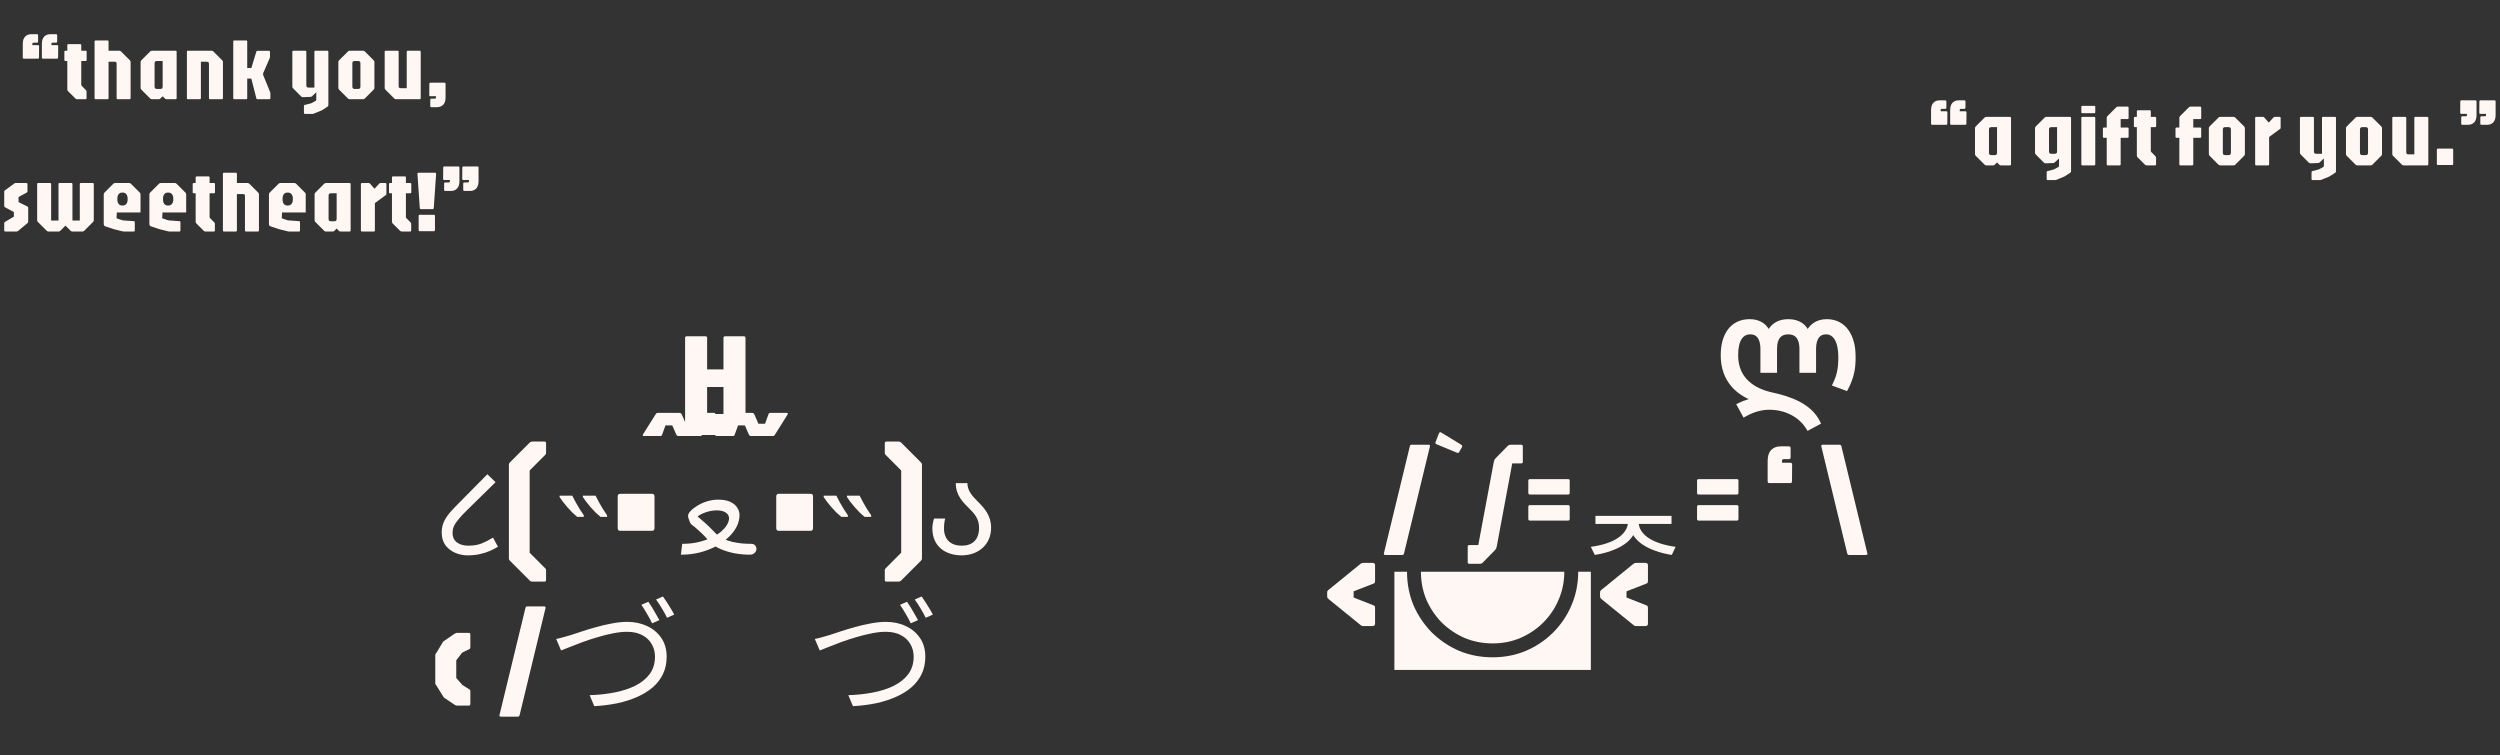 <svg width="907" height="274" viewBox="0 0 907 274" fill="none" xmlns="http://www.w3.org/2000/svg">
<rect x="0" y="0" width="907" height="274" fill="#333333" stroke="none"/>
<path d="M712.641 36.4C712.929 36.4 713.073 36.544 713.073 36.832V39.072C713.073 39.349 712.929 39.488 712.641 39.488H711.473C711.153 39.488 710.993 39.621 710.993 39.888V40.368H713.041C713.307 40.368 713.441 40.512 713.441 40.8L713.409 44.848C713.409 45.136 713.27 45.28 712.993 45.28H707.921C707.654 45.28 707.521 45.136 707.521 44.848V39.952C707.521 38.747 707.803 37.856 708.369 37.28C708.945 36.693 709.702 36.4 710.641 36.4H712.641ZM705.713 36.4C706.001 36.4 706.145 36.544 706.145 36.832V39.072C706.145 39.349 706.001 39.488 705.713 39.488H704.545C704.225 39.488 704.065 39.621 704.065 39.888V40.368H706.113C706.379 40.368 706.513 40.512 706.513 40.8L706.481 44.848C706.481 45.136 706.342 45.28 706.065 45.28H700.993C700.726 45.28 700.593 45.136 700.593 44.848V39.952C700.593 38.747 700.875 37.856 701.441 37.28C702.017 36.693 702.774 36.4 703.713 36.4H705.713ZM720.639 60C720.393 60 720.18 59.909 719.999 59.728L716.799 56.528C716.617 56.357 716.527 56.144 716.527 55.888V46.512C716.527 46.256 716.617 46.043 716.799 45.872L719.999 42.672C720.18 42.491 720.393 42.4 720.639 42.4H729.199C729.465 42.4 729.599 42.533 729.599 42.8V59.6C729.599 59.867 729.465 60 729.199 60H725.871C725.732 60 725.625 59.973 725.551 59.92C725.487 59.867 725.412 59.803 725.327 59.728L724.527 58.928L723.727 59.728C723.556 59.909 723.343 60 723.087 60H720.639ZM722.511 56.272H723.631C723.972 56.272 724.207 56.203 724.335 56.064C724.463 55.925 724.527 55.68 724.527 55.328V46.128H722.511C722.159 46.128 721.919 46.197 721.791 46.336C721.663 46.475 721.599 46.72 721.599 47.072V55.328C721.599 55.68 721.663 55.925 721.791 56.064C721.919 56.203 722.159 56.272 722.511 56.272ZM742.932 65.328C742.665 65.328 742.532 65.195 742.532 64.928V62.432C742.532 62.219 742.612 62.101 742.772 62.08L745.108 61.488L746.772 60.608C746.932 60.523 747.012 60.357 747.012 60.112V57.488L745.508 58.88C745.327 59.061 745.113 59.152 744.868 59.152L742.148 59.248C741.903 59.248 741.689 59.163 741.508 58.992L738.58 56.048C738.399 55.877 738.308 55.664 738.308 55.408V46.512C738.308 46.256 738.399 46.043 738.58 45.872L741.78 42.672C741.961 42.491 742.175 42.4 742.42 42.4H750.98C751.247 42.4 751.38 42.533 751.38 42.8V62.032C751.38 62.32 751.289 62.533 751.108 62.672L748.98 64.032L746.292 65.152C746.132 65.216 746.009 65.259 745.924 65.28C745.849 65.312 745.721 65.328 745.54 65.328H742.932ZM744.292 55.792H745.412C745.753 55.792 745.988 55.723 746.116 55.584C746.244 55.445 746.308 55.2 746.308 54.848V46.128H744.292C743.94 46.128 743.7 46.197 743.572 46.336C743.444 46.475 743.38 46.72 743.38 47.072V54.848C743.38 55.2 743.444 55.445 743.572 55.584C743.7 55.723 743.94 55.792 744.292 55.792ZM755.508 60C755.241 60 755.108 59.867 755.108 59.6V42.8C755.108 42.533 755.241 42.4 755.508 42.4H759.764C760.03 42.4 760.164 42.533 760.164 42.8V59.6C760.164 59.867 760.03 60 759.764 60H755.508ZM755.428 41.072C755.214 41.072 755.108 40.965 755.108 40.752V38.72C755.108 38.507 755.214 38.4 755.428 38.4H759.876C760.068 38.4 760.164 38.507 760.164 38.72V40.752C760.164 40.965 760.068 41.072 759.876 41.072H755.428ZM764.721 60C764.454 60 764.321 59.867 764.321 59.6V42.768C764.321 42.523 764.406 42.309 764.577 42.128L767.777 38.928C767.958 38.757 768.171 38.672 768.417 38.672H771.857C772.123 38.672 772.257 38.805 772.257 39.072V42.8C772.257 43.067 772.123 43.2 771.857 43.2H769.377V59.6C769.377 59.867 769.243 60 768.977 60H764.721ZM763.329 50C763.062 50 762.929 49.867 762.929 49.6V46.672C762.929 46.405 763.062 46.272 763.329 46.272H771.857C772.123 46.272 772.257 46.405 772.257 46.672V49.6C772.257 49.867 772.123 50 771.857 50H763.329ZM778.819 60C778.573 60 778.36 59.909 778.179 59.728L775.507 57.072C775.336 56.891 775.251 56.677 775.251 56.432V46.128H774.579C774.312 46.128 774.179 45.995 774.179 45.728V42.8C774.179 42.533 774.312 42.4 774.579 42.4H775.251V40.4C775.251 40.133 775.384 40 775.651 40H779.907C780.173 40 780.307 40.133 780.307 40.4V42.4H781.859C782.125 42.4 782.259 42.533 782.259 42.8V45.728C782.259 45.995 782.125 46.128 781.859 46.128H780.307V54.672C780.307 54.875 780.371 55.04 780.499 55.168L782.067 56.752C782.173 56.848 782.227 57.008 782.227 57.232V59.6C782.227 59.867 782.093 60 781.827 60H778.819ZM791.065 60C790.798 60 790.664 59.867 790.664 59.6V42.768C790.664 42.523 790.75 42.309 790.921 42.128L794.121 38.928C794.302 38.757 794.515 38.672 794.761 38.672H798.201C798.467 38.672 798.601 38.805 798.601 39.072V42.8C798.601 43.067 798.467 43.2 798.201 43.2H795.721V59.6C795.721 59.867 795.587 60 795.321 60H791.065ZM789.673 50C789.406 50 789.273 49.867 789.273 49.6V46.672C789.273 46.405 789.406 46.272 789.673 46.272H798.201C798.467 46.272 798.601 46.405 798.601 46.672V49.6C798.601 49.867 798.467 50 798.201 50H789.673ZM805.483 60C805.237 60 805.024 59.909 804.843 59.728L801.643 56.528C801.461 56.357 801.371 56.144 801.371 55.888V46.512C801.371 46.256 801.461 46.043 801.643 45.872L804.843 42.672C805.024 42.491 805.237 42.4 805.483 42.4H810.331C810.587 42.4 810.8 42.491 810.971 42.672L814.171 45.872C814.352 46.043 814.443 46.256 814.443 46.512V55.888C814.443 56.144 814.352 56.357 814.171 56.528L810.971 59.728C810.8 59.909 810.587 60 810.331 60H805.483ZM807.355 56.272H808.475C808.816 56.272 809.051 56.203 809.179 56.064C809.307 55.925 809.371 55.68 809.371 55.328V47.072C809.371 46.72 809.307 46.475 809.179 46.336C809.051 46.197 808.816 46.128 808.475 46.128H807.355C807.003 46.128 806.763 46.197 806.635 46.336C806.507 46.475 806.443 46.72 806.443 47.072V55.328C806.443 55.68 806.507 55.925 806.635 56.064C806.763 56.203 807.003 56.272 807.355 56.272ZM818.57 60C818.303 60 818.17 59.867 818.17 59.6V42.8C818.17 42.533 818.303 42.4 818.57 42.4H821.002C821.205 42.4 821.381 42.491 821.53 42.672L823.098 44.48L824.842 42.592C824.959 42.464 825.109 42.4 825.29 42.4H827.018C827.285 42.4 827.418 42.533 827.418 42.8V46.24C827.418 46.411 827.407 46.528 827.386 46.592C827.365 46.645 827.306 46.704 827.21 46.768L823.242 49.696V59.6C823.242 59.867 823.109 60 822.842 60H818.57ZM839.028 65.328C838.761 65.328 838.628 65.195 838.628 64.928V62.432C838.628 62.229 838.708 62.112 838.868 62.08L841.22 61.488L842.868 60.608C843.028 60.523 843.108 60.357 843.108 60.112V57.488L841.62 58.88C841.439 59.061 841.225 59.152 840.98 59.152L838.26 59.248C838.015 59.248 837.801 59.163 837.62 58.992L834.692 56.048C834.511 55.877 834.42 55.664 834.42 55.408V42.8C834.42 42.533 834.553 42.4 834.82 42.4H839.092C839.359 42.4 839.492 42.533 839.492 42.8V54.848C839.492 55.2 839.556 55.445 839.684 55.584C839.812 55.723 840.047 55.792 840.388 55.792H842.42V42.8C842.42 42.533 842.553 42.4 842.82 42.4H847.092C847.359 42.4 847.492 42.533 847.492 42.8V62.032C847.492 62.352 847.401 62.565 847.22 62.672L845.092 64.032L842.388 65.152C842.228 65.216 842.105 65.259 842.02 65.28C841.945 65.312 841.823 65.328 841.652 65.328H839.028ZM855.233 60C854.987 60 854.774 59.909 854.593 59.728L851.393 56.528C851.211 56.357 851.121 56.144 851.121 55.888V46.512C851.121 46.256 851.211 46.043 851.393 45.872L854.593 42.672C854.774 42.491 854.987 42.4 855.233 42.4H860.081C860.337 42.4 860.55 42.491 860.721 42.672L863.921 45.872C864.102 46.043 864.193 46.256 864.193 46.512V55.888C864.193 56.144 864.102 56.357 863.921 56.528L860.721 59.728C860.55 59.909 860.337 60 860.081 60H855.233ZM857.105 56.272H858.225C858.566 56.272 858.801 56.203 858.929 56.064C859.057 55.925 859.121 55.68 859.121 55.328V47.072C859.121 46.72 859.057 46.475 858.929 46.336C858.801 46.197 858.566 46.128 858.225 46.128H857.105C856.753 46.128 856.513 46.197 856.385 46.336C856.257 46.475 856.193 46.72 856.193 47.072V55.328C856.193 55.68 856.257 55.925 856.385 56.064C856.513 56.203 856.753 56.272 857.105 56.272ZM872.032 60C871.776 60 871.563 59.909 871.392 59.728L868.192 56.528C868.011 56.357 867.92 56.144 867.92 55.888V42.8C867.92 42.533 868.053 42.4 868.32 42.4H872.592C872.859 42.4 872.992 42.533 872.992 42.8V55.248C872.992 55.749 873.237 56 873.728 56H875.92V42.8C875.92 42.533 876.053 42.4 876.32 42.4H880.592C880.859 42.4 880.992 42.533 880.992 42.8V59.6C880.992 59.867 880.859 60 880.592 60H872.032ZM884.493 59.872C884.226 59.872 884.093 59.728 884.093 59.44V54.352C884.093 54.064 884.226 53.92 884.493 53.92H889.613C889.879 53.92 890.013 54.064 890.013 54.352V59.44C890.013 59.728 889.879 59.872 889.613 59.872H884.493ZM893.361 45.28C893.073 45.28 892.929 45.136 892.929 44.848V42.608C892.929 42.331 893.073 42.192 893.361 42.192H894.529C894.849 42.192 895.009 42.059 895.009 41.792V41.312H892.961C892.695 41.312 892.561 41.168 892.561 40.88L892.593 36.832C892.593 36.544 892.732 36.4 893.009 36.4H898.081C898.348 36.4 898.481 36.544 898.481 36.832V41.728C898.481 42.923 898.199 43.813 897.633 44.4C897.068 44.987 896.311 45.28 895.361 45.28H893.361ZM900.289 45.28C900.001 45.28 899.857 45.136 899.857 44.848V42.608C899.857 42.331 900.001 42.192 900.289 42.192H901.457C901.777 42.192 901.937 42.059 901.937 41.792V41.312H899.889C899.623 41.312 899.489 41.168 899.489 40.88L899.521 36.832C899.521 36.544 899.66 36.4 899.937 36.4H905.009C905.276 36.4 905.409 36.544 905.409 36.832V41.728C905.409 42.923 905.127 43.813 904.561 44.4C903.996 44.987 903.239 45.28 902.289 45.28H900.289Z" fill="#FFF7F3"/>
<path d="M20.312 12.4C20.6 12.4 20.744 12.544 20.744 12.832V15.072C20.744 15.349 20.6 15.488 20.312 15.488H19.144C18.824 15.488 18.664 15.621 18.664 15.888V16.368H20.712C20.979 16.368 21.112 16.512 21.112 16.8L21.08 20.848C21.08 21.136 20.942 21.28 20.664 21.28H15.592C15.326 21.28 15.192 21.136 15.192 20.848V15.952C15.192 14.747 15.475 13.856 16.04 13.28C16.616 12.693 17.374 12.4 18.312 12.4H20.312ZM13.384 12.4C13.672 12.4 13.816 12.544 13.816 12.832V15.072C13.816 15.349 13.672 15.488 13.384 15.488H12.216C11.896 15.488 11.736 15.621 11.736 15.888V16.368H13.784C14.051 16.368 14.184 16.512 14.184 16.8L14.152 20.848C14.152 21.136 14.014 21.28 13.736 21.28H8.664C8.398 21.28 8.264 21.136 8.264 20.848V15.952C8.264 14.747 8.547 13.856 9.112 13.28C9.688 12.693 10.446 12.4 11.384 12.4H13.384ZM27.991 36C27.745 36 27.532 35.909 27.351 35.728L24.679 33.072C24.508 32.891 24.423 32.677 24.423 32.432V22.128H23.751C23.484 22.128 23.351 21.995 23.351 21.728V18.8C23.351 18.533 23.484 18.4 23.751 18.4H24.423V16.4C24.423 16.133 24.556 16 24.823 16H29.079C29.345 16 29.479 16.133 29.479 16.4V18.4H31.031C31.297 18.4 31.431 18.533 31.431 18.8V21.728C31.431 21.995 31.297 22.128 31.031 22.128H29.479V30.672C29.479 30.875 29.543 31.04 29.671 31.168L31.239 32.752C31.345 32.848 31.399 33.008 31.399 33.232V35.6C31.399 35.867 31.265 36 30.999 36H27.991ZM34.711 36C34.444 36 34.311 35.867 34.311 35.6V15.072C34.311 14.805 34.444 14.672 34.711 14.672H38.983C39.249 14.672 39.383 14.805 39.383 15.072V18.4H43.271C43.516 18.4 43.729 18.491 43.911 18.672L47.111 21.872C47.292 22.043 47.383 22.256 47.383 22.512V35.6C47.383 35.867 47.249 36 46.983 36H42.711C42.444 36 42.311 35.867 42.311 35.6V23.072C42.311 22.624 42.087 22.4 41.639 22.4H39.383V35.6C39.383 35.867 39.249 36 38.983 36H34.711ZM55.123 36C54.878 36 54.664 35.909 54.483 35.728L51.283 32.528C51.102 32.357 51.011 32.144 51.011 31.888V22.512C51.011 22.256 51.102 22.043 51.283 21.872L54.483 18.672C54.664 18.491 54.878 18.4 55.123 18.4H63.683C63.95 18.4 64.083 18.533 64.083 18.8V35.6C64.083 35.867 63.95 36 63.683 36H60.355C60.217 36 60.11 35.973 60.035 35.92C59.971 35.867 59.897 35.803 59.811 35.728L59.011 34.928L58.211 35.728C58.041 35.909 57.827 36 57.571 36H55.123ZM56.995 32.272H58.115C58.456 32.272 58.691 32.203 58.819 32.064C58.947 31.925 59.011 31.68 59.011 31.328V22.128H56.995C56.643 22.128 56.403 22.197 56.275 22.336C56.147 22.475 56.083 22.72 56.083 23.072V31.328C56.083 31.68 56.147 31.925 56.275 32.064C56.403 32.203 56.643 32.272 56.995 32.272ZM68.211 36C67.944 36 67.811 35.867 67.811 35.6V18.8C67.811 18.533 67.944 18.4 68.211 18.4H76.771C77.016 18.4 77.229 18.491 77.411 18.672L80.611 21.872C80.792 22.043 80.883 22.256 80.883 22.512V35.6C80.883 35.867 80.749 36 80.483 36H76.211C75.944 36 75.811 35.867 75.811 35.6V23.152C75.811 22.651 75.56 22.4 75.059 22.4H72.883V35.6C72.883 35.867 72.749 36 72.483 36H68.211ZM93.503 36C93.365 36 93.252 35.979 93.167 35.936C93.093 35.893 93.044 35.835 93.023 35.76L91.183 28.512H89.695V24.672H91.183L93.023 18.672C93.044 18.587 93.093 18.528 93.167 18.496C93.252 18.453 93.365 18.432 93.503 18.432H97.551C97.818 18.432 97.951 18.565 97.951 18.832V20.528C97.951 20.677 97.941 20.795 97.919 20.88C97.898 20.965 97.866 21.056 97.823 21.152L95.455 26.608V27.152L97.951 33.28C98.004 33.397 98.042 33.504 98.063 33.6C98.085 33.685 98.095 33.781 98.095 33.888V35.6C98.095 35.867 97.962 36 97.695 36H93.503ZM85.023 36C84.757 36 84.623 35.867 84.623 35.6V15.072C84.623 14.805 84.757 14.672 85.023 14.672H89.295C89.562 14.672 89.695 14.805 89.695 15.072V35.6C89.695 35.867 89.562 36 89.295 36H85.023ZM110.669 41.328C110.402 41.328 110.269 41.195 110.269 40.928V38.432C110.269 38.229 110.349 38.112 110.509 38.08L112.861 37.488L114.509 36.608C114.669 36.523 114.749 36.357 114.749 36.112V33.488L113.261 34.88C113.079 35.061 112.866 35.152 112.621 35.152L109.901 35.248C109.655 35.248 109.442 35.163 109.261 34.992L106.333 32.048C106.151 31.877 106.061 31.664 106.061 31.408V18.8C106.061 18.533 106.194 18.4 106.461 18.4H110.733C110.999 18.4 111.133 18.533 111.133 18.8V30.848C111.133 31.2 111.197 31.445 111.325 31.584C111.453 31.723 111.687 31.792 112.029 31.792H114.061V18.8C114.061 18.533 114.194 18.4 114.461 18.4H118.733C118.999 18.4 119.133 18.533 119.133 18.8V38.032C119.133 38.352 119.042 38.565 118.861 38.672L116.733 40.032L114.029 41.152C113.869 41.216 113.746 41.259 113.661 41.28C113.586 41.312 113.463 41.328 113.293 41.328H110.669ZM126.873 36C126.628 36 126.414 35.909 126.233 35.728L123.033 32.528C122.852 32.357 122.761 32.144 122.761 31.888V22.512C122.761 22.256 122.852 22.043 123.033 21.872L126.233 18.672C126.414 18.491 126.628 18.4 126.873 18.4H131.721C131.977 18.4 132.19 18.491 132.361 18.672L135.561 21.872C135.742 22.043 135.833 22.256 135.833 22.512V31.888C135.833 32.144 135.742 32.357 135.561 32.528L132.361 35.728C132.19 35.909 131.977 36 131.721 36H126.873ZM128.745 32.272H129.865C130.206 32.272 130.441 32.203 130.569 32.064C130.697 31.925 130.761 31.68 130.761 31.328V23.072C130.761 22.72 130.697 22.475 130.569 22.336C130.441 22.197 130.206 22.128 129.865 22.128H128.745C128.393 22.128 128.153 22.197 128.025 22.336C127.897 22.475 127.833 22.72 127.833 23.072V31.328C127.833 31.68 127.897 31.925 128.025 32.064C128.153 32.203 128.393 32.272 128.745 32.272ZM143.673 36C143.417 36 143.203 35.909 143.033 35.728L139.833 32.528C139.651 32.357 139.561 32.144 139.561 31.888V18.8C139.561 18.533 139.694 18.4 139.961 18.4H144.233C144.499 18.4 144.633 18.533 144.633 18.8V31.248C144.633 31.749 144.878 32 145.369 32H147.561V18.8C147.561 18.533 147.694 18.4 147.961 18.4H152.233C152.499 18.4 152.633 18.533 152.633 18.8V35.6C152.633 35.867 152.499 36 152.233 36H143.673ZM156.533 38.88C156.245 38.88 156.101 38.736 156.101 38.448V36.208C156.101 35.931 156.245 35.792 156.533 35.792H157.701C158.021 35.792 158.181 35.659 158.181 35.392V34.912H156.133C155.866 34.912 155.733 34.768 155.733 34.48L155.765 30.432C155.765 30.144 155.904 30 156.181 30H161.253C161.52 30 161.653 30.144 161.653 30.432V35.328C161.653 36.523 161.37 37.413 160.805 38C160.24 38.587 159.482 38.88 158.533 38.88H156.533ZM1.933 84C1.667 84 1.533 83.867 1.533 83.6V81.008C1.533 80.763 1.613 80.603 1.773 80.528L5.037 78.592V76.928L1.773 75.168C1.613 75.072 1.533 74.907 1.533 74.672V69.568C1.533 69.451 1.549 69.355 1.581 69.28C1.624 69.205 1.683 69.141 1.757 69.088L5.165 66.592C5.283 66.507 5.379 66.453 5.453 66.432C5.528 66.411 5.603 66.4 5.677 66.4H9.565C9.832 66.4 9.965 66.533 9.965 66.8V69.312C9.965 69.493 9.949 69.616 9.917 69.68C9.896 69.744 9.843 69.797 9.757 69.84L6.733 71.472V73.328L9.965 74.928C10.147 75.003 10.237 75.163 10.237 75.408V80.32C10.237 80.587 10.147 80.8 9.965 80.96L6.557 83.792C6.387 83.931 6.173 84 5.917 84H1.933ZM17.592 84C17.346 84 17.133 83.909 16.952 83.728L13.752 80.528C13.57 80.357 13.48 80.144 13.48 79.888V66.8C13.48 66.533 13.613 66.4 13.88 66.4H18.152C18.419 66.4 18.552 66.533 18.552 66.8V80H21.224V66.8C21.224 66.533 21.357 66.4 21.624 66.4H25.88C26.146 66.4 26.28 66.533 26.28 66.8V80H28.952V66.8C28.952 66.533 29.085 66.4 29.352 66.4H33.624C33.891 66.4 34.024 66.533 34.024 66.8V79.888C34.024 80.144 33.933 80.357 33.752 80.528L30.552 83.728C30.37 83.909 30.157 84 29.912 84H26.264C26.008 84 25.794 83.909 25.624 83.728L23.464 81.568H24.04L21.88 83.728C21.709 83.909 21.496 84 21.24 84H17.592ZM44.916 84C44.809 84 44.692 83.984 44.564 83.952C44.447 83.92 44.335 83.893 44.228 83.872L41.38 83.168L38.116 82.08C37.796 81.973 37.636 81.664 37.636 81.152V70.512C37.636 70.256 37.727 70.043 37.908 69.872L41.108 66.672C41.289 66.491 41.503 66.4 41.748 66.4H46.868C47.114 66.4 47.327 66.491 47.508 66.672L50.708 69.872C50.889 70.043 50.98 70.256 50.98 70.512V77.072H42.388L42.276 79.2L44.548 79.952L48.628 80.24C48.809 80.272 48.9 80.395 48.9 80.608V83.6C48.9 83.867 48.767 84 48.5 84H44.916ZM44.276 74.56H44.58C45.103 74.56 45.519 74.363 45.828 73.968C46.148 73.573 46.308 73.04 46.308 72.368V72.048C46.308 71.387 46.148 70.859 45.828 70.464C45.519 70.069 45.103 69.872 44.58 69.872H44.26C43.748 69.872 43.337 70.069 43.028 70.464C42.73 70.859 42.58 71.387 42.58 72.048V72.368C42.58 73.04 42.73 73.573 43.028 73.968C43.337 74.363 43.754 74.56 44.276 74.56ZM61.479 84C61.372 84 61.255 83.984 61.127 83.952C61.009 83.92 60.897 83.893 60.791 83.872L57.943 83.168L54.679 82.08C54.359 81.973 54.199 81.664 54.199 81.152V70.512C54.199 70.256 54.289 70.043 54.471 69.872L57.671 66.672C57.852 66.491 58.065 66.4 58.311 66.4H63.431C63.676 66.4 63.889 66.491 64.071 66.672L67.271 69.872C67.452 70.043 67.543 70.256 67.543 70.512V77.072H58.951L58.839 79.2L61.111 79.952L65.191 80.24C65.372 80.272 65.463 80.395 65.463 80.608V83.6C65.463 83.867 65.329 84 65.063 84H61.479ZM60.839 74.56H61.143C61.665 74.56 62.081 74.363 62.391 73.968C62.711 73.573 62.871 73.04 62.871 72.368V72.048C62.871 71.387 62.711 70.859 62.391 70.464C62.081 70.069 61.665 69.872 61.143 69.872H60.823C60.311 69.872 59.9 70.069 59.591 70.464C59.292 70.859 59.143 71.387 59.143 72.048V72.368C59.143 73.04 59.292 73.573 59.591 73.968C59.9 74.363 60.316 74.56 60.839 74.56ZM74.553 84C74.308 84 74.094 83.909 73.913 83.728L71.241 81.072C71.07 80.891 70.985 80.677 70.985 80.432V70.128H70.313C70.046 70.128 69.913 69.995 69.913 69.728V66.8C69.913 66.533 70.046 66.4 70.313 66.4H70.985V64.4C70.985 64.133 71.118 64 71.385 64H75.641C75.908 64 76.041 64.133 76.041 64.4V66.4H77.593C77.86 66.4 77.993 66.533 77.993 66.8V69.728C77.993 69.995 77.86 70.128 77.593 70.128H76.041V78.672C76.041 78.875 76.105 79.04 76.233 79.168L77.801 80.752C77.908 80.848 77.961 81.008 77.961 81.232V83.6C77.961 83.867 77.828 84 77.561 84H74.553ZM81.273 84C81.007 84 80.873 83.867 80.873 83.6V63.072C80.873 62.805 81.007 62.672 81.273 62.672H85.545C85.812 62.672 85.945 62.805 85.945 63.072V66.4H89.833C90.079 66.4 90.292 66.491 90.473 66.672L93.673 69.872C93.855 70.043 93.945 70.256 93.945 70.512V83.6C93.945 83.867 93.812 84 93.545 84H89.273C89.007 84 88.873 83.867 88.873 83.6V71.072C88.873 70.624 88.649 70.4 88.201 70.4H85.945V83.6C85.945 83.867 85.812 84 85.545 84H81.273ZM104.854 84C104.747 84 104.63 83.984 104.502 83.952C104.384 83.92 104.272 83.893 104.166 83.872L101.318 83.168L98.054 82.08C97.734 81.973 97.574 81.664 97.574 81.152V70.512C97.574 70.256 97.664 70.043 97.846 69.872L101.046 66.672C101.227 66.491 101.44 66.4 101.686 66.4H106.806C107.051 66.4 107.264 66.491 107.446 66.672L110.646 69.872C110.827 70.043 110.918 70.256 110.918 70.512V77.072H102.326L102.214 79.2L104.486 79.952L108.566 80.24C108.747 80.272 108.838 80.395 108.838 80.608V83.6C108.838 83.867 108.704 84 108.438 84H104.854ZM104.214 74.56H104.518C105.04 74.56 105.456 74.363 105.766 73.968C106.086 73.573 106.246 73.04 106.246 72.368V72.048C106.246 71.387 106.086 70.859 105.766 70.464C105.456 70.069 105.04 69.872 104.518 69.872H104.198C103.686 69.872 103.275 70.069 102.966 70.464C102.667 70.859 102.518 71.387 102.518 72.048V72.368C102.518 73.04 102.667 73.573 102.966 73.968C103.275 74.363 103.691 74.56 104.214 74.56ZM118.248 84C118.003 84 117.789 83.909 117.608 83.728L114.408 80.528C114.227 80.357 114.136 80.144 114.136 79.888V70.512C114.136 70.256 114.227 70.043 114.408 69.872L117.608 66.672C117.789 66.491 118.003 66.4 118.248 66.4H126.808C127.075 66.4 127.208 66.533 127.208 66.8V83.6C127.208 83.867 127.075 84 126.808 84H123.48C123.341 84 123.235 83.973 123.16 83.92C123.096 83.867 123.021 83.803 122.936 83.728L122.136 82.928L121.336 83.728C121.165 83.909 120.952 84 120.696 84H118.248ZM120.12 80.272H121.24C121.581 80.272 121.816 80.203 121.944 80.064C122.072 79.925 122.136 79.68 122.136 79.328V70.128H120.12C119.768 70.128 119.528 70.197 119.4 70.336C119.272 70.475 119.208 70.72 119.208 71.072V79.328C119.208 79.68 119.272 79.925 119.4 80.064C119.528 80.203 119.768 80.272 120.12 80.272ZM131.336 84C131.069 84 130.936 83.867 130.936 83.6V66.8C130.936 66.533 131.069 66.4 131.336 66.4H133.768C133.97 66.4 134.146 66.491 134.296 66.672L135.864 68.48L137.608 66.592C137.725 66.464 137.874 66.4 138.056 66.4H139.784C140.05 66.4 140.184 66.533 140.184 66.8V70.24C140.184 70.411 140.173 70.528 140.152 70.592C140.13 70.645 140.072 70.704 139.976 70.768L136.008 73.696V83.6C136.008 83.867 135.874 84 135.608 84H131.336ZM145.772 84C145.527 84 145.313 83.909 145.132 83.728L142.46 81.072C142.289 80.891 142.204 80.677 142.204 80.432V70.128H141.532C141.265 70.128 141.132 69.995 141.132 69.728V66.8C141.132 66.533 141.265 66.4 141.532 66.4H142.204V64.4C142.204 64.133 142.337 64 142.604 64H146.86C147.127 64 147.26 64.133 147.26 64.4V66.4H148.812C149.079 66.4 149.212 66.533 149.212 66.8V69.728C149.212 69.995 149.079 70.128 148.812 70.128H147.26V78.672C147.26 78.875 147.324 79.04 147.452 79.168L149.02 80.752C149.127 80.848 149.18 81.008 149.18 81.232V83.6C149.18 83.867 149.047 84 148.78 84H145.772ZM152.7 75.872C152.465 75.872 152.332 75.744 152.3 75.488L151.452 63.088C151.42 62.811 151.553 62.672 151.852 62.672H157.82C158.119 62.672 158.252 62.811 158.22 63.088L157.372 75.488C157.34 75.744 157.207 75.872 156.972 75.872H152.7ZM152.284 83.872C152.017 83.872 151.884 83.728 151.884 83.44V78.352C151.884 78.064 152.017 77.92 152.284 77.92H157.404C157.671 77.92 157.804 78.064 157.804 78.352V83.44C157.804 83.728 157.671 83.872 157.404 83.872H152.284ZM161.564 69.28C161.276 69.28 161.132 69.136 161.132 68.848V66.608C161.132 66.331 161.276 66.192 161.564 66.192H162.732C163.052 66.192 163.212 66.059 163.212 65.792V65.312H161.164C160.898 65.312 160.764 65.168 160.764 64.88L160.796 60.832C160.796 60.544 160.935 60.4 161.212 60.4H166.284C166.551 60.4 166.684 60.544 166.684 60.832V65.728C166.684 66.923 166.402 67.813 165.836 68.4C165.271 68.987 164.514 69.28 163.564 69.28H161.564ZM168.492 69.28C168.204 69.28 168.06 69.136 168.06 68.848V66.608C168.06 66.331 168.204 66.192 168.492 66.192H169.66C169.98 66.192 170.14 66.059 170.14 65.792V65.312H168.092C167.826 65.312 167.692 65.168 167.692 64.88L167.724 60.832C167.724 60.544 167.863 60.4 168.14 60.4H173.212C173.479 60.4 173.612 60.544 173.612 60.832V65.728C173.612 66.923 173.33 67.813 172.764 68.4C172.199 68.987 171.442 69.28 170.492 69.28H168.492Z" fill="#FFF7F3"/>
<path d="M502.615 201.347C502.151 201.347 501.975 201.131 502.087 200.699L511.495 161.891C511.575 161.523 511.791 161.339 512.143 161.339H518.263C518.711 161.339 518.879 161.555 518.767 161.987L509.383 200.771C509.287 201.155 509.071 201.347 508.735 201.347H502.615ZM528.637 164.267L521.125 161.147C520.789 161.019 520.693 160.747 520.837 160.331L522.037 157.259C522.213 156.827 522.485 156.707 522.853 156.899L530.125 161.339C530.493 161.563 530.589 161.843 530.413 162.179L529.405 163.979C529.229 164.299 528.973 164.395 528.637 164.267ZM533.085 204.539C532.685 204.539 532.485 204.339 532.485 203.939V198.347C532.485 197.947 532.685 197.747 533.085 197.747H536.325L541.965 167.507C542.045 167.043 542.245 166.643 542.565 166.307L547.029 161.747C547.301 161.475 547.621 161.339 547.989 161.339H551.877C552.277 161.339 552.477 161.539 552.477 161.939V167.531C552.477 167.931 552.277 168.131 551.877 168.131H548.637L542.997 198.371C542.917 198.835 542.717 199.235 542.397 199.571L537.909 204.131C537.653 204.403 537.333 204.539 536.949 204.539H533.085ZM555.07 179.411C554.67 179.411 554.47 179.211 554.47 178.811V174.419C554.47 174.019 554.67 173.819 555.07 173.819H568.894C569.294 173.819 569.494 174.019 569.494 174.419V178.811C569.494 179.211 569.294 179.411 568.894 179.411H555.07ZM555.07 188.867C554.67 188.867 554.47 188.667 554.47 188.267V183.851C554.47 183.451 554.67 183.251 555.07 183.251H568.894C569.294 183.251 569.494 183.451 569.494 183.851V188.267C569.494 188.667 569.294 188.867 568.894 188.867H555.07ZM590.636 188.123H593.9V189.227C593.9 190.955 593.5 192.507 592.7 193.883C591.932 195.227 590.844 196.395 589.436 197.387C588.028 198.379 586.396 199.195 584.54 199.835C582.716 200.507 580.732 201.003 578.588 201.323L577.148 198.395C579.068 198.139 580.844 197.755 582.476 197.243C584.14 196.731 585.564 196.091 586.748 195.323C587.964 194.555 588.908 193.659 589.58 192.635C590.284 191.611 590.636 190.475 590.636 189.227V188.123ZM591.212 188.123H594.476V189.227C594.476 190.475 594.812 191.611 595.484 192.635C596.156 193.659 597.1 194.555 598.316 195.323C599.532 196.091 600.956 196.731 602.588 197.243C604.252 197.755 606.028 198.139 607.916 198.395L606.524 201.323C604.412 201.003 602.428 200.507 600.572 199.835C598.716 199.195 597.084 198.379 595.676 197.387C594.268 196.395 593.164 195.227 592.364 193.883C591.596 192.507 591.212 190.955 591.212 189.227V188.123ZM578.828 187.163H606.428V190.091H578.828V187.163ZM616.288 179.411C615.888 179.411 615.688 179.211 615.688 178.811V174.419C615.688 174.019 615.888 173.819 616.288 173.819H630.112C630.512 173.819 630.712 174.019 630.712 174.419V178.811C630.712 179.211 630.512 179.411 630.112 179.411H616.288ZM616.288 188.867C615.888 188.867 615.688 188.667 615.688 188.267V183.851C615.688 183.451 615.888 183.251 616.288 183.251H630.112C630.512 183.251 630.712 183.451 630.712 183.851V188.267C630.712 188.667 630.512 188.867 630.112 188.867H616.288ZM648.984 161.939C649.416 161.939 649.632 162.155 649.632 162.587V165.947C649.632 166.363 649.416 166.571 648.984 166.571H647.232C646.752 166.571 646.512 166.771 646.512 167.171V167.891H649.584C649.984 167.891 650.184 168.107 650.184 168.539L650.136 174.611C650.136 175.043 649.928 175.259 649.512 175.259H641.904C641.504 175.259 641.304 175.043 641.304 174.611V167.267C641.304 165.459 641.728 164.123 642.576 163.259C643.44 162.379 644.576 161.939 645.984 161.939H648.984ZM676.935 201.347H670.815C670.479 201.347 670.263 201.155 670.167 200.771L660.783 161.987C660.671 161.555 660.839 161.339 661.287 161.339H667.407C667.759 161.339 667.975 161.523 668.055 161.891L677.463 200.699C677.591 201.131 677.415 201.347 676.935 201.347Z" fill="#FFF7F3"/>
<mask id="path-4-outside-1_140_8" maskUnits="userSpaceOnUse" x="623.476" y="115" width="50" height="42" fill="black">
<rect fill="white" x="623.476" y="115" width="50" height="42"/>
<path d="M656.142 155C653.166 150.2 647.646 147.656 641.934 147.656C638.814 147.656 635.79 148.568 632.958 150.152L631.278 147.08C633.246 146.12 635.646 145.352 637.854 145.208V145.064C630.942 142.904 625.278 138.056 625.278 128.888C625.278 121.592 628.59 116.792 634.782 116.792C638.334 116.792 640.542 118.52 641.55 121.352H641.79C642.846 118.52 645.198 116.792 648.75 116.792C652.494 116.792 654.702 118.52 655.71 121.352H655.95C657.006 118.52 659.358 116.792 662.766 116.792C668.958 116.792 672.27 122.024 672.27 129.752C672.27 133.832 671.406 137.288 669.63 140.648L665.982 139.304C667.47 136.184 667.95 133.4 667.95 129.704C667.95 123.512 665.886 120.296 662.43 120.296C659.55 120.296 657.87 122.552 657.87 126.536V134.264H653.838V126.536C653.838 122.936 652.398 120.296 648.75 120.296C645.39 120.296 643.71 122.552 643.71 126.536V134.264H639.678V126.536C639.678 122.936 638.238 120.296 635.07 120.296C631.662 120.296 629.598 123.08 629.598 128.888C629.598 137.816 635.982 141.896 642.846 143.384C649.326 144.776 656.43 147.32 659.358 153.272L656.142 155Z"/>
</mask>
<path d="M656.142 155C653.166 150.2 647.646 147.656 641.934 147.656C638.814 147.656 635.79 148.568 632.958 150.152L631.278 147.08C633.246 146.12 635.646 145.352 637.854 145.208V145.064C630.942 142.904 625.278 138.056 625.278 128.888C625.278 121.592 628.59 116.792 634.782 116.792C638.334 116.792 640.542 118.52 641.55 121.352H641.79C642.846 118.52 645.198 116.792 648.75 116.792C652.494 116.792 654.702 118.52 655.71 121.352H655.95C657.006 118.52 659.358 116.792 662.766 116.792C668.958 116.792 672.27 122.024 672.27 129.752C672.27 133.832 671.406 137.288 669.63 140.648L665.982 139.304C667.47 136.184 667.95 133.4 667.95 129.704C667.95 123.512 665.886 120.296 662.43 120.296C659.55 120.296 657.87 122.552 657.87 126.536V134.264H653.838V126.536C653.838 122.936 652.398 120.296 648.75 120.296C645.39 120.296 643.71 122.552 643.71 126.536V134.264H639.678V126.536C639.678 122.936 638.238 120.296 635.07 120.296C631.662 120.296 629.598 123.08 629.598 128.888C629.598 137.816 635.982 141.896 642.846 143.384C649.326 144.776 656.43 147.32 659.358 153.272L656.142 155Z" fill="#FFF7F3"/>
<path d="M656.142 155L655.292 155.527L655.787 156.326L656.615 155.881L656.142 155ZM632.958 150.152L632.081 150.632L632.565 151.518L633.446 151.025L632.958 150.152ZM631.278 147.08L630.84 146.181L629.898 146.641L630.401 147.56L631.278 147.08ZM637.854 145.208L637.919 146.206L638.854 146.145V145.208H637.854ZM637.854 145.064H638.854V144.329L638.152 144.11L637.854 145.064ZM641.55 121.352L640.608 121.687L640.844 122.352H641.55V121.352ZM641.79 121.352V122.352H642.484L642.727 121.701L641.79 121.352ZM655.71 121.352L654.768 121.687L655.004 122.352H655.71V121.352ZM655.95 121.352V122.352H656.644L656.887 121.701L655.95 121.352ZM669.63 140.648L669.284 141.586L670.105 141.889L670.514 141.115L669.63 140.648ZM665.982 139.304L665.079 138.874L664.607 139.863L665.636 140.242L665.982 139.304ZM657.87 134.264V135.264H658.87V134.264H657.87ZM653.838 134.264H652.838V135.264H653.838V134.264ZM643.71 134.264V135.264H644.71V134.264H643.71ZM639.678 134.264H638.678V135.264H639.678V134.264ZM642.846 143.384L642.634 144.361L642.636 144.362L642.846 143.384ZM659.358 153.272L659.831 154.153L660.681 153.696L660.255 152.831L659.358 153.272ZM656.992 154.473C653.8 149.325 647.923 146.656 641.934 146.656V148.656C647.368 148.656 652.532 151.075 655.292 155.527L656.992 154.473ZM641.934 146.656C638.614 146.656 635.424 147.627 632.47 149.279L633.446 151.025C636.156 149.509 639.014 148.656 641.934 148.656V146.656ZM633.835 149.672L632.155 146.6L630.401 147.56L632.081 150.632L633.835 149.672ZM631.716 147.979C633.602 147.059 635.874 146.339 637.919 146.206L637.789 144.21C635.418 144.365 632.89 145.181 630.84 146.181L631.716 147.979ZM638.854 145.208V145.064H636.854V145.208H638.854ZM638.152 144.11C634.818 143.068 631.854 141.398 629.729 138.949C627.618 136.515 626.278 133.249 626.278 128.888H624.278C624.278 133.695 625.77 137.437 628.219 140.259C630.653 143.066 633.978 144.9 637.556 146.018L638.152 144.11ZM626.278 128.888C626.278 125.374 627.078 122.59 628.505 120.708C629.904 118.864 631.975 117.792 634.782 117.792V115.792C631.397 115.792 628.716 117.12 626.911 119.5C625.134 121.842 624.278 125.106 624.278 128.888H626.278ZM634.782 117.792C636.393 117.792 637.622 118.182 638.546 118.829C639.47 119.476 640.161 120.432 640.608 121.687L642.492 121.017C641.931 119.44 641.014 118.116 639.694 117.191C638.374 116.266 636.723 115.792 634.782 115.792V117.792ZM641.55 122.352H641.79V120.352H641.55V122.352ZM642.727 121.701C643.191 120.456 643.923 119.494 644.894 118.839C645.866 118.182 647.139 117.792 648.75 117.792V115.792C646.809 115.792 645.13 116.266 643.774 117.181C642.417 118.098 641.444 119.416 640.853 121.003L642.727 121.701ZM648.75 117.792C650.467 117.792 651.746 118.187 652.69 118.835C653.632 119.481 654.321 120.433 654.768 121.687L656.652 121.017C656.091 119.439 655.172 118.111 653.822 117.185C652.474 116.261 650.777 115.792 648.75 115.792V117.792ZM655.71 122.352H655.95V120.352H655.71V122.352ZM656.887 121.701C657.352 120.455 658.085 119.491 659.042 118.835C659.999 118.178 661.235 117.792 662.766 117.792V115.792C660.889 115.792 659.245 116.27 657.91 117.185C656.575 118.101 655.604 119.417 655.013 121.003L656.887 121.701ZM662.766 117.792C665.538 117.792 667.609 118.943 669.022 120.95C670.466 122.999 671.27 126.012 671.27 129.752H673.27C673.27 125.764 672.418 122.297 670.657 119.798C668.867 117.257 666.186 115.792 662.766 115.792V117.792ZM671.27 129.752C671.27 133.674 670.443 136.969 668.746 140.181L670.514 141.115C672.369 137.607 673.27 133.99 673.27 129.752H671.27ZM669.976 139.71L666.328 138.366L665.636 140.242L669.284 141.586L669.976 139.71ZM666.885 139.734C668.452 136.448 668.95 133.509 668.95 129.704H666.95C666.95 133.291 666.488 135.92 665.079 138.874L666.885 139.734ZM668.95 129.704C668.95 126.523 668.424 123.962 667.343 122.163C666.227 120.304 664.532 119.296 662.43 119.296V121.296C663.784 121.296 664.849 121.896 665.629 123.193C666.444 124.55 666.95 126.693 666.95 129.704H668.95ZM662.43 119.296C660.696 119.296 659.246 119.993 658.264 121.33C657.313 122.625 656.87 124.423 656.87 126.536H658.87C658.87 124.665 659.267 123.343 659.876 122.514C660.454 121.727 661.284 121.296 662.43 121.296V119.296ZM656.87 126.536V134.264H658.87V126.536H656.87ZM657.87 133.264H653.838V135.264H657.87V133.264ZM654.838 134.264V126.536H652.838V134.264H654.838ZM654.838 126.536C654.838 124.627 654.46 122.824 653.468 121.474C652.437 120.072 650.846 119.296 648.75 119.296V121.296C650.302 121.296 651.255 121.84 651.856 122.658C652.496 123.528 652.838 124.845 652.838 126.536H654.838ZM648.75 119.296C646.827 119.296 645.251 119.954 644.186 121.302C643.152 122.609 642.71 124.426 642.71 126.536H644.71C644.71 124.662 645.108 123.359 645.754 122.542C646.369 121.766 647.313 121.296 648.75 121.296V119.296ZM642.71 126.536V134.264H644.71V126.536H642.71ZM643.71 133.264H639.678V135.264H643.71V133.264ZM640.678 134.264V126.536H638.678V134.264H640.678ZM640.678 126.536C640.678 124.625 640.299 122.84 639.388 121.503C638.443 120.114 636.978 119.296 635.07 119.296V121.296C636.33 121.296 637.169 121.798 637.735 122.629C638.337 123.512 638.678 124.847 638.678 126.536H640.678ZM635.07 119.296C633.048 119.296 631.359 120.146 630.222 121.862C629.126 123.517 628.598 125.892 628.598 128.888H630.598C630.598 126.076 631.102 124.155 631.89 122.966C632.637 121.838 633.684 121.296 635.07 121.296V119.296ZM628.598 128.888C628.598 133.62 630.302 137.137 632.961 139.652C635.592 142.142 639.095 143.594 642.634 144.361L643.058 142.407C639.733 141.686 636.612 140.354 634.335 138.2C632.086 136.071 630.598 133.084 630.598 128.888H628.598ZM642.636 144.362C649.121 145.755 655.762 148.228 658.461 153.713L660.255 152.831C657.098 146.412 649.531 143.797 643.056 142.406L642.636 144.362ZM658.885 152.391L655.669 154.119L656.615 155.881L659.831 154.153L658.885 152.391Z" fill="#FFF7F3" mask="url(#path-4-outside-1_140_8)"/>
<path d="M594.26 227.144C593.876 227.144 593.567 227.144 593.332 227.144C593.119 227.123 592.852 226.973 592.532 226.696L581.172 217.48C580.852 217.203 580.66 217.011 580.596 216.904C580.532 216.776 580.5 216.541 580.5 216.2V215.144C580.5 214.781 580.532 214.547 580.596 214.44C580.66 214.312 580.852 214.12 581.172 213.864L592.532 204.616C592.852 204.36 593.119 204.232 593.332 204.232C593.567 204.211 593.876 204.2 594.26 204.2H596.756C597.503 204.2 597.876 204.467 597.876 205V210.696C597.876 210.888 597.855 211.08 597.812 211.272C597.77 211.464 597.61 211.613 597.332 211.72L590.1 214.536V216.776L597.332 219.624C597.61 219.709 597.77 219.859 597.812 220.072C597.855 220.264 597.876 220.445 597.876 220.616V226.344C597.876 226.877 597.503 227.144 596.756 227.144H594.26Z" fill="#FFF7F3"/>
<path d="M495.26 227.144C494.876 227.144 494.567 227.144 494.332 227.144C494.119 227.123 493.852 226.973 493.532 226.696L482.172 217.48C481.852 217.203 481.66 217.011 481.596 216.904C481.532 216.776 481.5 216.541 481.5 216.2V215.144C481.5 214.781 481.532 214.547 481.596 214.44C481.66 214.312 481.852 214.12 482.172 213.864L493.532 204.616C493.852 204.36 494.119 204.232 494.332 204.232C494.567 204.211 494.876 204.2 495.26 204.2H497.756C498.503 204.2 498.876 204.467 498.876 205V210.696C498.876 210.888 498.855 211.08 498.812 211.272C498.77 211.464 498.61 211.613 498.332 211.72L491.1 214.536V216.776L498.332 219.624C498.61 219.709 498.77 219.859 498.812 220.072C498.855 220.264 498.876 220.445 498.876 220.616V226.344C498.876 226.877 498.503 227.144 497.756 227.144H495.26Z" fill="#FFF7F3"/>
<path d="M505.88 243.06V207.42H510.47C510.47 211.74 511.25 215.79 512.81 219.57C514.43 223.29 516.65 226.59 519.47 229.47C522.35 232.29 525.65 234.51 529.37 236.13C533.15 237.69 537.2 238.47 541.52 238.47C545.84 238.47 549.86 237.69 553.58 236.13C557.36 234.51 560.66 232.29 563.48 229.47C566.36 226.59 568.58 223.29 570.14 219.57C571.76 215.79 572.57 211.74 572.57 207.42H577.16V243.06H505.88ZM541.52 233.43C537.92 233.43 534.53 232.77 531.35 231.45C528.23 230.07 525.47 228.21 523.07 225.87C520.73 223.47 518.87 220.71 517.49 217.59C516.17 214.41 515.51 211.02 515.51 207.42H567.53C567.53 211.02 566.84 214.41 565.46 217.59C564.14 220.71 562.28 223.47 559.88 225.87C557.54 228.21 554.78 230.07 551.6 231.45C548.48 232.77 545.12 233.43 541.52 233.43Z" fill="#FFF7F3"/>
<path d="M169.661 201.48C168.029 201.48 166.493 201.16 165.053 200.52C163.613 199.88 162.445 198.952 161.549 197.736C160.685 196.488 160.253 194.984 160.253 193.224C160.253 192.168 160.397 191.176 160.685 190.248C160.973 189.32 161.485 188.328 162.221 187.272C162.957 186.216 164.013 185 165.389 183.624L176.813 172.056L179.789 174.936L169.709 184.824C168.301 186.2 167.197 187.368 166.397 188.328C165.597 189.288 165.021 190.152 164.669 190.92C164.349 191.688 164.189 192.488 164.189 193.32C164.189 194.856 164.733 196.024 165.821 196.824C166.909 197.592 168.253 197.976 169.853 197.976C171.741 197.976 173.373 197.704 174.749 197.16C176.125 196.584 177.501 195.88 178.877 195.048L180.653 198.36C179.757 198.904 178.765 199.416 177.677 199.896C176.589 200.376 175.373 200.76 174.029 201.048C172.717 201.336 171.261 201.48 169.661 201.48ZM193.194 211.008C192.778 211.008 192.458 210.896 192.234 210.672L185.034 203.472C184.858 203.296 184.746 203.152 184.698 203.04C184.65 202.944 184.626 202.768 184.626 202.512V168.672C184.626 168.416 184.65 168.24 184.698 168.144C184.746 168.032 184.858 167.888 185.034 167.712L192.234 160.512C192.458 160.304 192.778 160.2 193.194 160.2H197.514C197.914 160.2 198.114 160.4 198.114 160.8V164.232C198.114 164.376 198.098 164.512 198.066 164.64C198.034 164.752 197.954 164.872 197.826 165L192.162 170.688V200.52L197.826 206.208C197.954 206.32 198.034 206.44 198.066 206.568C198.098 206.696 198.114 206.824 198.114 206.952V210.408C198.114 210.808 197.914 211.008 197.514 211.008H193.194ZM203.014 180.312V179.832H207.622C207.974 180.536 208.39 181.336 208.87 182.232C209.35 183.096 209.846 183.944 210.358 184.776C210.87 185.608 211.35 186.328 211.798 186.936V187.512H209.398C208.854 187.064 208.262 186.536 207.622 185.928C207.014 185.288 206.39 184.616 205.75 183.912C205.142 183.208 204.598 182.536 204.118 181.896C203.638 181.256 203.27 180.728 203.014 180.312ZM211.462 180.312V179.832H216.07C216.422 180.536 216.838 181.336 217.318 182.232C217.798 183.096 218.294 183.944 218.806 184.776C219.318 185.608 219.798 186.328 220.246 186.936V187.512H217.846C217.302 187.064 216.71 186.536 216.07 185.928C215.462 185.288 214.838 184.616 214.198 183.912C213.59 183.208 213.046 182.536 212.566 181.896C212.086 181.256 211.718 180.728 211.462 180.312ZM225.02 192.576C224.412 192.576 224.108 192.248 224.108 191.592V180.12C224.108 179.48 224.412 179.16 225.02 179.16H236.564C237.156 179.16 237.452 179.48 237.452 180.12V191.592C237.452 192.248 237.156 192.576 236.564 192.576H225.02ZM247.031 201.24L247.511 197.304C249.431 197.304 251.239 197.128 252.935 196.776C254.631 196.392 256.183 195.896 257.591 195.288C259.031 194.648 260.263 193.928 261.287 193.128C262.311 192.296 263.095 191.448 263.639 190.584C264.215 189.688 264.503 188.808 264.503 187.944C264.503 187.528 264.359 187.112 264.071 186.696C263.783 186.248 263.287 185.88 262.583 185.592C261.911 185.304 260.999 185.16 259.847 185.16C259.143 185.16 258.359 185.256 257.495 185.448C256.631 185.64 255.799 185.912 254.999 186.264C254.231 186.584 253.591 186.952 253.079 187.368C253.943 188.072 254.743 188.76 255.479 189.432C256.247 190.104 257.031 190.84 257.831 191.64C258.631 192.408 259.495 193.288 260.423 194.28C261.159 194.824 261.975 195.288 262.871 195.672C263.799 196.056 264.791 196.376 265.847 196.632C266.935 196.856 268.039 197.032 269.159 197.16C270.279 197.256 271.399 197.304 272.519 197.304C273.191 197.304 273.671 197.496 273.959 197.88C274.279 198.232 274.439 198.664 274.439 199.176C274.439 199.688 274.215 200.168 273.767 200.616C273.319 201.032 272.743 201.24 272.039 201.24C270.279 201.24 268.471 201.08 266.615 200.76C264.791 200.408 263.079 199.896 261.479 199.224C259.879 198.52 258.519 197.64 257.399 196.584C256.855 195.88 256.247 195.176 255.575 194.472C254.903 193.768 254.167 193.064 253.367 192.36C252.599 191.624 251.767 190.936 250.871 190.296C250.679 190.136 250.487 189.848 250.295 189.432C250.103 189.016 249.943 188.584 249.815 188.136C249.687 187.688 249.623 187.352 249.623 187.128C249.623 186.648 249.927 186.072 250.535 185.4C251.143 184.728 251.959 184.088 252.983 183.48C254.007 182.84 255.175 182.312 256.487 181.896C257.799 181.48 259.159 181.272 260.567 181.272C262.391 181.272 263.863 181.544 264.983 182.088C266.135 182.632 266.967 183.336 267.479 184.2C268.023 185.032 268.295 185.928 268.295 186.888C268.295 188.296 267.943 189.704 267.239 191.112C266.535 192.488 265.527 193.784 264.215 195C262.903 196.216 261.367 197.304 259.607 198.264C257.847 199.192 255.895 199.928 253.751 200.472C251.639 200.984 249.399 201.24 247.031 201.24ZM282.535 192.576C281.927 192.576 281.623 192.248 281.623 191.592V180.12C281.623 179.48 281.927 179.16 282.535 179.16H294.079C294.671 179.16 294.967 179.48 294.967 180.12V191.592C294.967 192.248 294.671 192.576 294.079 192.576H282.535ZM298.826 180.312V179.832H303.434C303.786 180.536 304.202 181.336 304.682 182.232C305.162 183.096 305.658 183.944 306.17 184.776C306.682 185.608 307.162 186.328 307.61 186.936V187.512H305.21C304.666 187.064 304.074 186.536 303.434 185.928C302.826 185.288 302.202 184.616 301.562 183.912C300.954 183.208 300.41 182.536 299.93 181.896C299.45 181.256 299.082 180.728 298.826 180.312ZM307.274 180.312V179.832H311.882C312.234 180.536 312.65 181.336 313.13 182.232C313.61 183.096 314.106 183.944 314.618 184.776C315.13 185.608 315.61 186.328 316.058 186.936V187.512H313.658C313.114 187.064 312.522 186.536 311.882 185.928C311.274 185.288 310.65 184.616 310.01 183.912C309.402 183.208 308.858 182.536 308.378 181.896C307.898 181.256 307.53 180.728 307.274 180.312ZM325.92 211.008H321.6C321.2 211.008 321 210.808 321 210.408V206.952C321 206.824 321.016 206.696 321.048 206.568C321.096 206.44 321.176 206.32 321.288 206.208L326.952 200.52V170.688L321.288 165C321.176 164.872 321.096 164.752 321.048 164.64C321.016 164.512 321 164.376 321 164.232V160.8C321 160.4 321.2 160.2 321.6 160.2H325.92C326.336 160.2 326.656 160.304 326.88 160.512L334.08 167.712C334.256 167.888 334.368 168.032 334.416 168.144C334.464 168.24 334.488 168.416 334.488 168.672V202.512C334.488 202.768 334.464 202.944 334.416 203.04C334.368 203.152 334.256 203.296 334.08 203.472L326.88 210.672C326.656 210.896 326.336 211.008 325.92 211.008ZM348.915 201.48C342.915 201.48 338.259 198.168 338.259 191.736C338.259 190.344 338.595 188.904 338.883 188.136H342.915C342.675 189 342.483 190.296 342.483 191.736C342.483 195.816 345.027 197.976 348.915 197.976C352.803 197.976 355.203 195.816 355.203 191.496C355.203 188.184 353.523 186.36 351.699 184.536C349.395 182.232 346.755 179.784 346.755 175.272H350.979C350.979 178.056 352.755 179.976 354.723 181.944C357.075 184.296 359.571 186.936 359.571 191.496C359.571 197.496 355.011 201.48 348.915 201.48Z" fill="#FFF7F3"/>
<path d="M249.152 154C248.752 154 248.552 153.8 248.552 153.4V122.608C248.552 122.208 248.752 122.008 249.152 122.008H255.944C256.344 122.008 256.544 122.208 256.544 122.608V134.008H262.472V122.608C262.472 122.208 262.672 122.008 263.072 122.008H269.864C270.264 122.008 270.464 122.208 270.464 122.608V153.4C270.464 153.8 270.264 154 269.864 154H263.072C262.672 154 262.472 153.8 262.472 153.4V140.392H256.544V153.4C256.544 153.8 256.344 154 255.944 154H249.152ZM233.567 158.192C233.407 158.192 233.287 158.136 233.207 158.024C233.143 157.912 233.167 157.768 233.279 157.592L237.887 150.272C237.967 150.144 238.055 150.032 238.151 149.936C238.263 149.84 238.423 149.792 238.631 149.792H246.527C246.895 149.792 247.175 149.992 247.367 150.392L248.807 153.728H251.231L252.479 150.248C252.591 149.944 252.815 149.792 253.151 149.792H259.127C259.287 149.792 259.399 149.848 259.463 149.96C259.527 150.072 259.503 150.216 259.391 150.392L254.807 157.712C254.727 157.856 254.631 157.976 254.519 158.072C254.423 158.152 254.263 158.192 254.039 158.192H246.167C245.767 158.192 245.487 157.992 245.327 157.592L243.887 154.328H241.439L240.191 157.76C240.111 158.048 239.887 158.192 239.519 158.192H233.567ZM253.385 157.808C252.985 157.808 252.785 157.608 252.785 157.208V150.8C252.785 150.4 252.985 150.2 253.385 150.2H265.625C266.025 150.2 266.225 150.4 266.225 150.8V157.208C266.225 157.608 266.025 157.808 265.625 157.808H253.385ZM259.903 158.192C259.743 158.192 259.623 158.136 259.543 158.024C259.479 157.912 259.503 157.768 259.615 157.592L264.223 150.272C264.303 150.144 264.391 150.032 264.487 149.936C264.599 149.84 264.759 149.792 264.967 149.792H272.863C273.231 149.792 273.511 149.992 273.703 150.392L275.143 153.728H277.567L278.815 150.248C278.927 149.944 279.151 149.792 279.487 149.792H285.463C285.623 149.792 285.735 149.848 285.799 149.96C285.863 150.072 285.839 150.216 285.727 150.392L281.143 157.712C281.063 157.856 280.967 157.976 280.855 158.072C280.759 158.152 280.599 158.192 280.375 158.192H272.503C272.103 158.192 271.823 157.992 271.663 157.592L270.223 154.328H267.775L266.527 157.76C266.447 158.048 266.223 158.192 265.855 158.192H259.903Z" fill="#FFF7F3"/>
<path d="M165.891 256C165.571 256 165.251 255.896 164.931 255.688L161.019 253.048L158.331 248.728C158.219 248.52 158.123 248.384 158.043 248.32C157.963 248.24 157.923 248.08 157.923 247.84V237.76C157.923 237.52 157.955 237.36 158.019 237.28C158.083 237.2 158.187 237.056 158.331 236.848L160.779 232.768L164.931 229.912C165.075 229.816 165.219 229.744 165.363 229.696C165.507 229.632 165.683 229.6 165.891 229.6H170.043C170.443 229.6 170.643 229.8 170.643 230.2V234.688C170.643 234.816 170.627 234.952 170.595 235.096C170.579 235.24 170.507 235.352 170.379 235.432L167.643 236.8L165.531 239.56V245.968L167.763 248.512L170.379 250.168C170.539 250.264 170.619 250.384 170.619 250.528C170.635 250.656 170.643 250.784 170.643 250.912V255.4C170.643 255.8 170.443 256 170.043 256H165.891ZM181.755 260.008C181.291 260.008 181.115 259.792 181.227 259.36L190.635 220.552C190.715 220.184 190.931 220 191.283 220H197.403C197.851 220 198.019 220.216 197.907 220.648L188.523 259.432C188.427 259.816 188.211 260.008 187.875 260.008H181.755ZM201.777 231.808C202.641 231.648 203.505 231.44 204.369 231.184C205.265 230.928 206.161 230.672 207.057 230.416C208.081 230.096 209.393 229.664 210.993 229.12C212.593 228.576 214.337 228.048 216.225 227.536C218.113 226.992 220.033 226.544 221.985 226.192C223.969 225.808 225.825 225.616 227.553 225.616C230.241 225.616 232.657 226.128 234.801 227.152C236.945 228.144 238.657 229.584 239.937 231.472C241.217 233.328 241.857 235.6 241.857 238.288C241.857 240.592 241.425 242.656 240.561 244.48C239.697 246.304 238.465 247.92 236.865 249.328C235.265 250.704 233.377 251.872 231.201 252.832C229.057 253.792 226.657 254.56 224.001 255.136C221.345 255.68 218.545 256.032 215.601 256.192L213.921 252.208C217.057 252.112 220.033 251.792 222.849 251.248C225.697 250.704 228.225 249.888 230.433 248.8C232.673 247.68 234.433 246.256 235.713 244.528C236.993 242.768 237.633 240.672 237.633 238.24C237.633 236.544 237.233 235.024 236.433 233.68C235.665 232.304 234.513 231.216 232.977 230.416C231.473 229.616 229.633 229.216 227.457 229.216C225.889 229.216 224.177 229.408 222.321 229.792C220.497 230.144 218.641 230.608 216.753 231.184C214.865 231.728 213.057 232.32 211.329 232.96C209.601 233.6 208.065 234.192 206.721 234.736C205.377 235.28 204.321 235.696 203.553 235.984L201.777 231.808ZM235.233 218.32C235.649 218.896 236.097 219.584 236.577 220.384C237.057 221.184 237.521 221.984 237.969 222.784C238.449 223.584 238.865 224.32 239.217 224.992L236.577 226.144C236.129 225.152 235.521 224.016 234.753 222.736C234.017 221.456 233.329 220.352 232.689 219.424L235.233 218.32ZM240.513 216.4C240.961 217.008 241.441 217.712 241.953 218.512C242.465 219.312 242.961 220.112 243.441 220.912C243.921 221.68 244.305 222.368 244.593 222.976L242.001 224.128C241.489 223.072 240.865 221.936 240.129 220.72C239.393 219.472 238.689 218.4 238.017 217.504L240.513 216.4ZM295.621 231.808C296.485 231.648 297.349 231.44 298.213 231.184C299.109 230.928 300.005 230.672 300.901 230.416C301.925 230.096 303.237 229.664 304.837 229.12C306.437 228.576 308.181 228.048 310.069 227.536C311.957 226.992 313.877 226.544 315.829 226.192C317.813 225.808 319.669 225.616 321.397 225.616C324.085 225.616 326.501 226.128 328.645 227.152C330.789 228.144 332.501 229.584 333.781 231.472C335.061 233.328 335.701 235.6 335.701 238.288C335.701 240.592 335.269 242.656 334.405 244.48C333.541 246.304 332.309 247.92 330.709 249.328C329.109 250.704 327.221 251.872 325.045 252.832C322.901 253.792 320.501 254.56 317.845 255.136C315.189 255.68 312.389 256.032 309.445 256.192L307.765 252.208C310.901 252.112 313.877 251.792 316.693 251.248C319.541 250.704 322.069 249.888 324.277 248.8C326.517 247.68 328.277 246.256 329.557 244.528C330.837 242.768 331.477 240.672 331.477 238.24C331.477 236.544 331.077 235.024 330.277 233.68C329.509 232.304 328.357 231.216 326.821 230.416C325.317 229.616 323.477 229.216 321.301 229.216C319.733 229.216 318.021 229.408 316.165 229.792C314.341 230.144 312.485 230.608 310.597 231.184C308.709 231.728 306.901 232.32 305.173 232.96C303.445 233.6 301.909 234.192 300.565 234.736C299.221 235.28 298.165 235.696 297.397 235.984L295.621 231.808ZM329.077 218.32C329.493 218.896 329.941 219.584 330.421 220.384C330.901 221.184 331.365 221.984 331.813 222.784C332.293 223.584 332.709 224.32 333.061 224.992L330.421 226.144C329.973 225.152 329.365 224.016 328.597 222.736C327.861 221.456 327.173 220.352 326.533 219.424L329.077 218.32ZM334.357 216.4C334.805 217.008 335.285 217.712 335.797 218.512C336.309 219.312 336.805 220.112 337.285 220.912C337.765 221.68 338.149 222.368 338.437 222.976L335.845 224.128C335.333 223.072 334.709 221.936 333.973 220.72C333.237 219.472 332.533 218.4 331.861 217.504L334.357 216.4Z" fill="#FFF7F3"/>
</svg>
